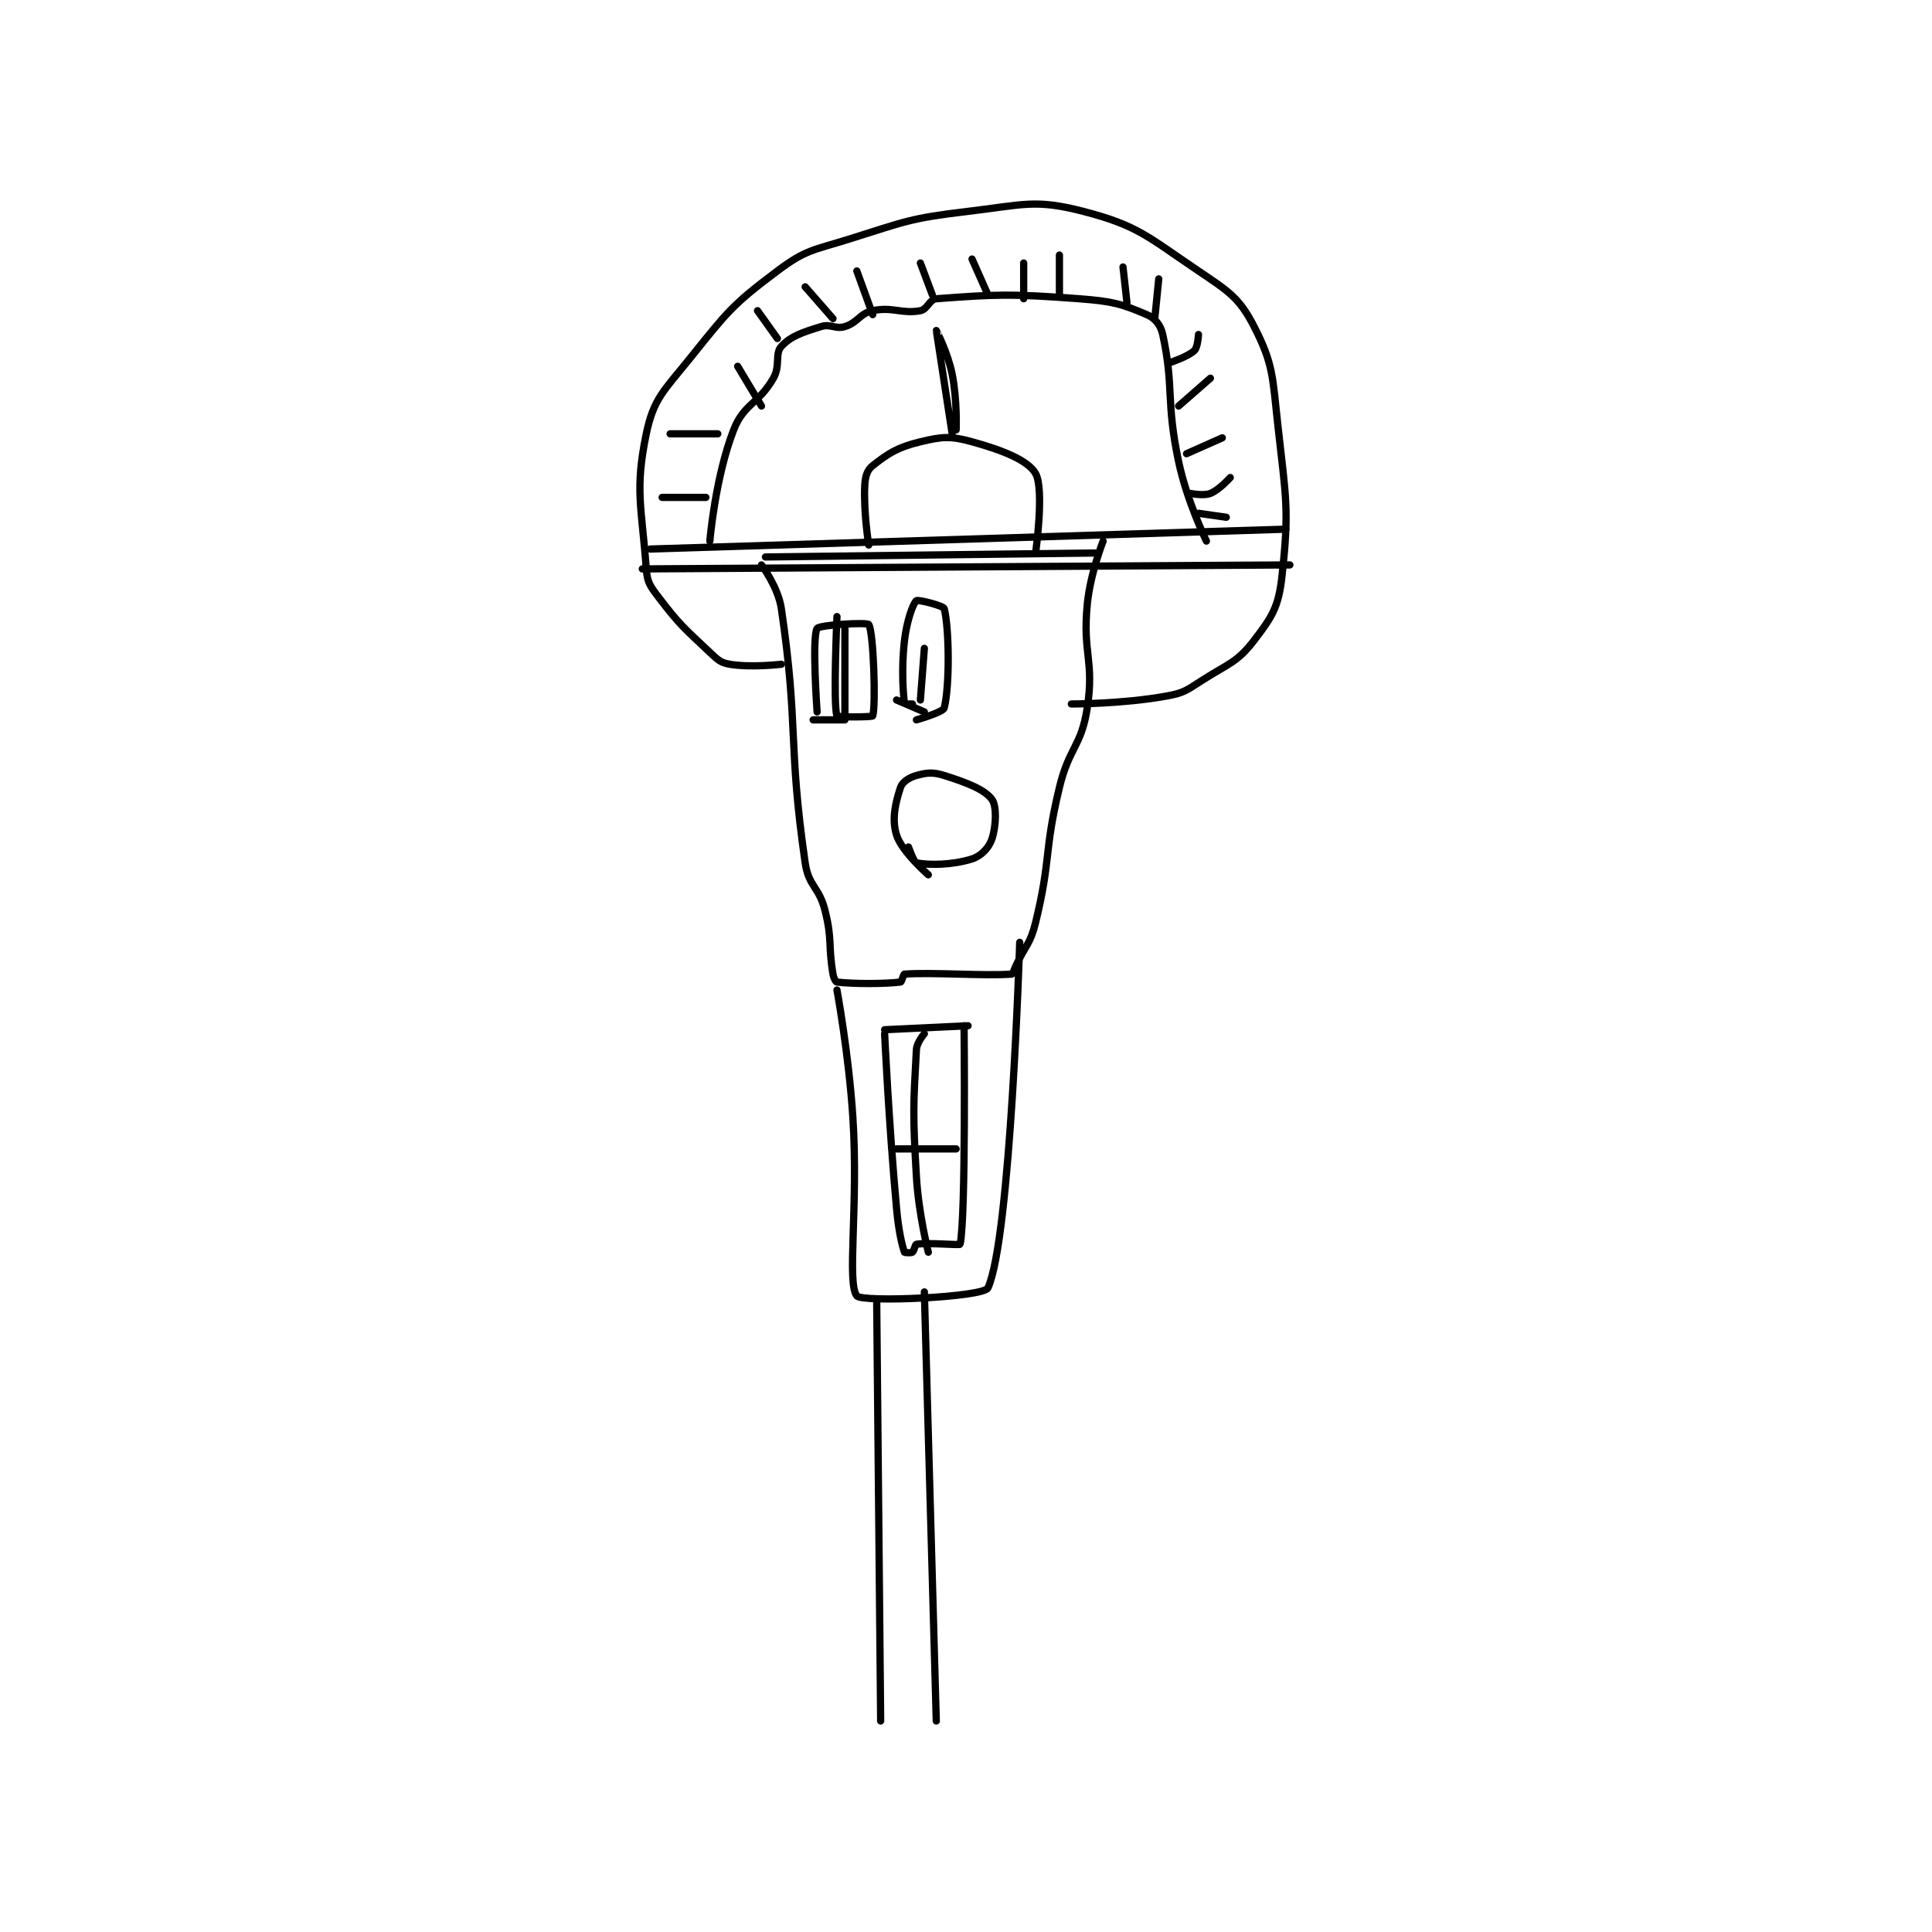 <?xml version="1.0" encoding="utf-8"?>
<!DOCTYPE svg PUBLIC "-//W3C//DTD SVG 1.1//EN" "http://www.w3.org/Graphics/SVG/1.1/DTD/svg11.dtd">
<svg viewBox="0 0 800 800" preserveAspectRatio="xMinYMin meet" xmlns="http://www.w3.org/2000/svg" version="1.1">
<g fill="none" stroke="black" stroke-linecap="round" stroke-linejoin="round" stroke-width="1.824">
<g transform="translate(265.962,87.52) scale(1.645) translate(-214,-101.417)">
<path id="0" d="M245 188.417 L328 187.417 "/>
<path id="1" d="M244 190.417 C244 190.417 248.203 195.985 249 201.417 C253.405 231.451 250.607 235.063 255 265.417 C255.862 271.37 258.497 271.406 260 277.417 C261.871 284.902 260.75 285.917 262 293.417 C262.166 294.411 262.681 295.379 263 295.417 C267.132 295.903 274.868 295.903 279 295.417 C279.319 295.379 279.702 293.438 280 293.417 C287.033 292.914 299.967 293.919 307 293.417 C307.298 293.395 307.532 292.431 308 291.417 C310.53 285.935 311.635 286.003 313 280.417 C316.962 264.207 315.02 262.949 319 246.417 C321.435 236.302 324.52 236.141 326 226.417 C327.827 214.414 324.809 212.918 326 200.417 C326.75 192.54 330 184.417 330 184.417 "/>
<path id="2" d="M249 215.417 C249 215.417 241.455 216.326 236 215.417 C233.692 215.032 232.989 214.295 231 212.417 C224.341 206.128 223.43 205.544 218 198.417 C215.891 195.648 215.242 194.723 215 191.417 C213.861 175.847 212.057 171.595 215 157.417 C216.842 148.541 219.425 146.585 226 138.417 C235.373 126.772 236.488 125.051 248 116.417 C255.177 111.034 256.827 111.283 266 108.417 C280.402 103.916 281.194 103.173 296 101.417 C309.927 99.764 312.886 98.284 325 101.417 C338.735 104.969 341.182 107.772 354 116.417 C361.682 121.597 364.311 123.222 368 130.417 C372.891 139.954 372.622 143.015 374 155.417 C376.046 173.832 376.887 176.434 375 193.417 C374.164 200.937 372.548 203.505 368 209.417 C363.747 214.946 361.699 215.154 355 219.417 C351.006 221.958 350.45 222.608 346 223.417 C334.855 225.443 322 225.417 322 225.417 "/>
<path id="3" d="M376 181.417 L216 186.417 "/>
<path id="4" d="M214 191.417 L377 190.417 "/>
<path id="5" d="M231 184.417 C231 184.417 232.35 168.334 237 156.417 C239.591 149.778 243.298 149.896 247 143.417 C248.809 140.251 247.328 137.228 249 135.417 C251.416 132.799 254.274 131.893 259 130.417 C261.452 129.65 262.609 131.153 265 130.417 C268.28 129.407 268.724 127.106 272 126.417 C277.013 125.361 279.305 127.297 284 126.417 C285.785 126.082 286.298 123.544 288 123.417 C302.498 122.329 306.575 122.102 324 123.417 C332.375 124.049 334.689 124.712 341 127.417 C343.071 128.304 344.48 130.014 345 132.417 C347.911 145.882 345.749 149.048 349 164.417 C351.126 174.468 356 184.417 356 184.417 "/>
<path id="6" d="M354 177.417 L361 178.417 "/>
<path id="7" d="M352 172.417 C352 172.417 355.291 173.1 357 172.417 C359.256 171.514 362 168.417 362 168.417 "/>
<path id="8" d="M351 162.417 L360 158.417 "/>
<path id="9" d="M349 150.417 L357 143.417 "/>
<path id="10" d="M347 139.417 C347 139.417 351.467 137.95 353 136.417 C353.852 135.565 354 132.417 354 132.417 "/>
<path id="11" d="M343 128.417 L344 118.417 "/>
<path id="12" d="M336 124.417 L335 115.417 "/>
<path id="13" d="M319 122.417 L319 112.417 "/>
<path id="14" d="M310 123.417 L310 114.417 "/>
<path id="15" d="M301 122.417 L297 113.417 "/>
<path id="16" d="M287 122.417 L284 114.417 "/>
<path id="17" d="M272 127.417 L268 116.417 "/>
<path id="18" d="M262 128.417 L255 120.417 "/>
<path id="19" d="M248 133.417 L243 126.417 "/>
<path id="20" d="M244 150.417 L238 140.417 "/>
<path id="21" d="M233 157.417 L221 157.417 "/>
<path id="22" d="M230 173.417 L219 173.417 "/>
<path id="23" d="M271 185.417 C271 185.417 269.663 177.158 270 170.417 C270.115 168.117 270.601 166.516 272 165.417 C275.944 162.317 278.299 160.785 284 159.417 C289.514 158.093 291.58 157.922 297 159.417 C304.59 161.511 311.067 164.033 313 167.417 C315.255 171.364 313 187.417 313 187.417 "/>
<path id="24" d="M292 157.417 C292 157.417 288 131.418 288 131.417 C288 131.416 290.908 136.958 292 142.417 C293.314 148.985 293 156.417 293 156.417 "/>
<path id="25" d="M282 225.417 C282 225.417 280.004 225.447 280 225.417 C279.754 223.447 279.127 216.982 280 209.417 C280.565 204.525 282.139 200.105 283 199.417 C283.423 199.079 289.812 200.691 290 201.417 C291.234 206.175 291.429 220.702 290 226.417 C289.728 227.502 283 229.417 283 229.417 "/>
<path id="26" d="M286 268.417 C286 268.417 279.35 262.66 278 258.417 C276.743 254.465 277.719 250.26 279 246.417 C279.45 245.066 281.184 243.912 283 243.417 C285.639 242.697 287.144 242.515 290 243.417 C295.668 245.207 300.115 246.903 302 249.417 C303.257 251.092 303.093 256.138 302 259.417 C301.271 261.602 299.305 263.689 297 264.417 C291.984 266.001 286.187 266.014 283 265.417 C282.365 265.298 281 261.417 281 261.417 "/>
<path id="27" d="M278 224.417 L285 227.417 "/>
<path id="28" d="M258 227.417 C258 227.417 256.667 208.672 258 206.417 C258.551 205.484 270.615 204.812 271 205.417 C272.251 207.382 272.804 226.105 272 228.417 C271.889 228.736 263.129 228.775 263 228.417 C262.004 225.65 263 203.417 263 203.417 "/>
<path id="29" d="M265 228.417 L265 206.417 "/>
<path id="30" d="M265 229.417 L257 229.417 "/>
<path id="31" d="M263 297.417 C263 297.417 265.962 313.438 267 329.417 C268.449 351.738 265.425 371.159 268 374.417 C269.355 376.13 299.916 374.769 301 372.417 C306.713 360.014 309 285.417 309 285.417 "/>
<path id="32" d="M275 307.417 L296 306.417 "/>
<path id="33" d="M275 308.417 C275 308.417 276.017 330.599 278 352.417 C278.501 357.927 279.346 361.617 280 363.417 C280.041 363.528 281.637 363.658 282 363.417 C282.423 363.135 282.66 361.473 283 361.417 C285.802 360.95 293.935 361.714 294 361.417 C295.49 354.586 295 306.417 295 306.417 "/>
<path id="34" d="M278 337.417 L293 337.417 "/>
<path id="35" d="M285 308.417 C285 308.417 283.102 310.578 283 312.417 C282.205 326.728 282.074 328.666 283 344.417 C283.555 353.855 286 363.417 286 363.417 "/>
<path id="36" d="M273 375.417 L274 481.417 "/>
<path id="37" d="M285 373.417 L288 481.417 "/>
<path id="38" d="M284 224.417 L285 211.417 "/>
</g>
</g>
</svg>
